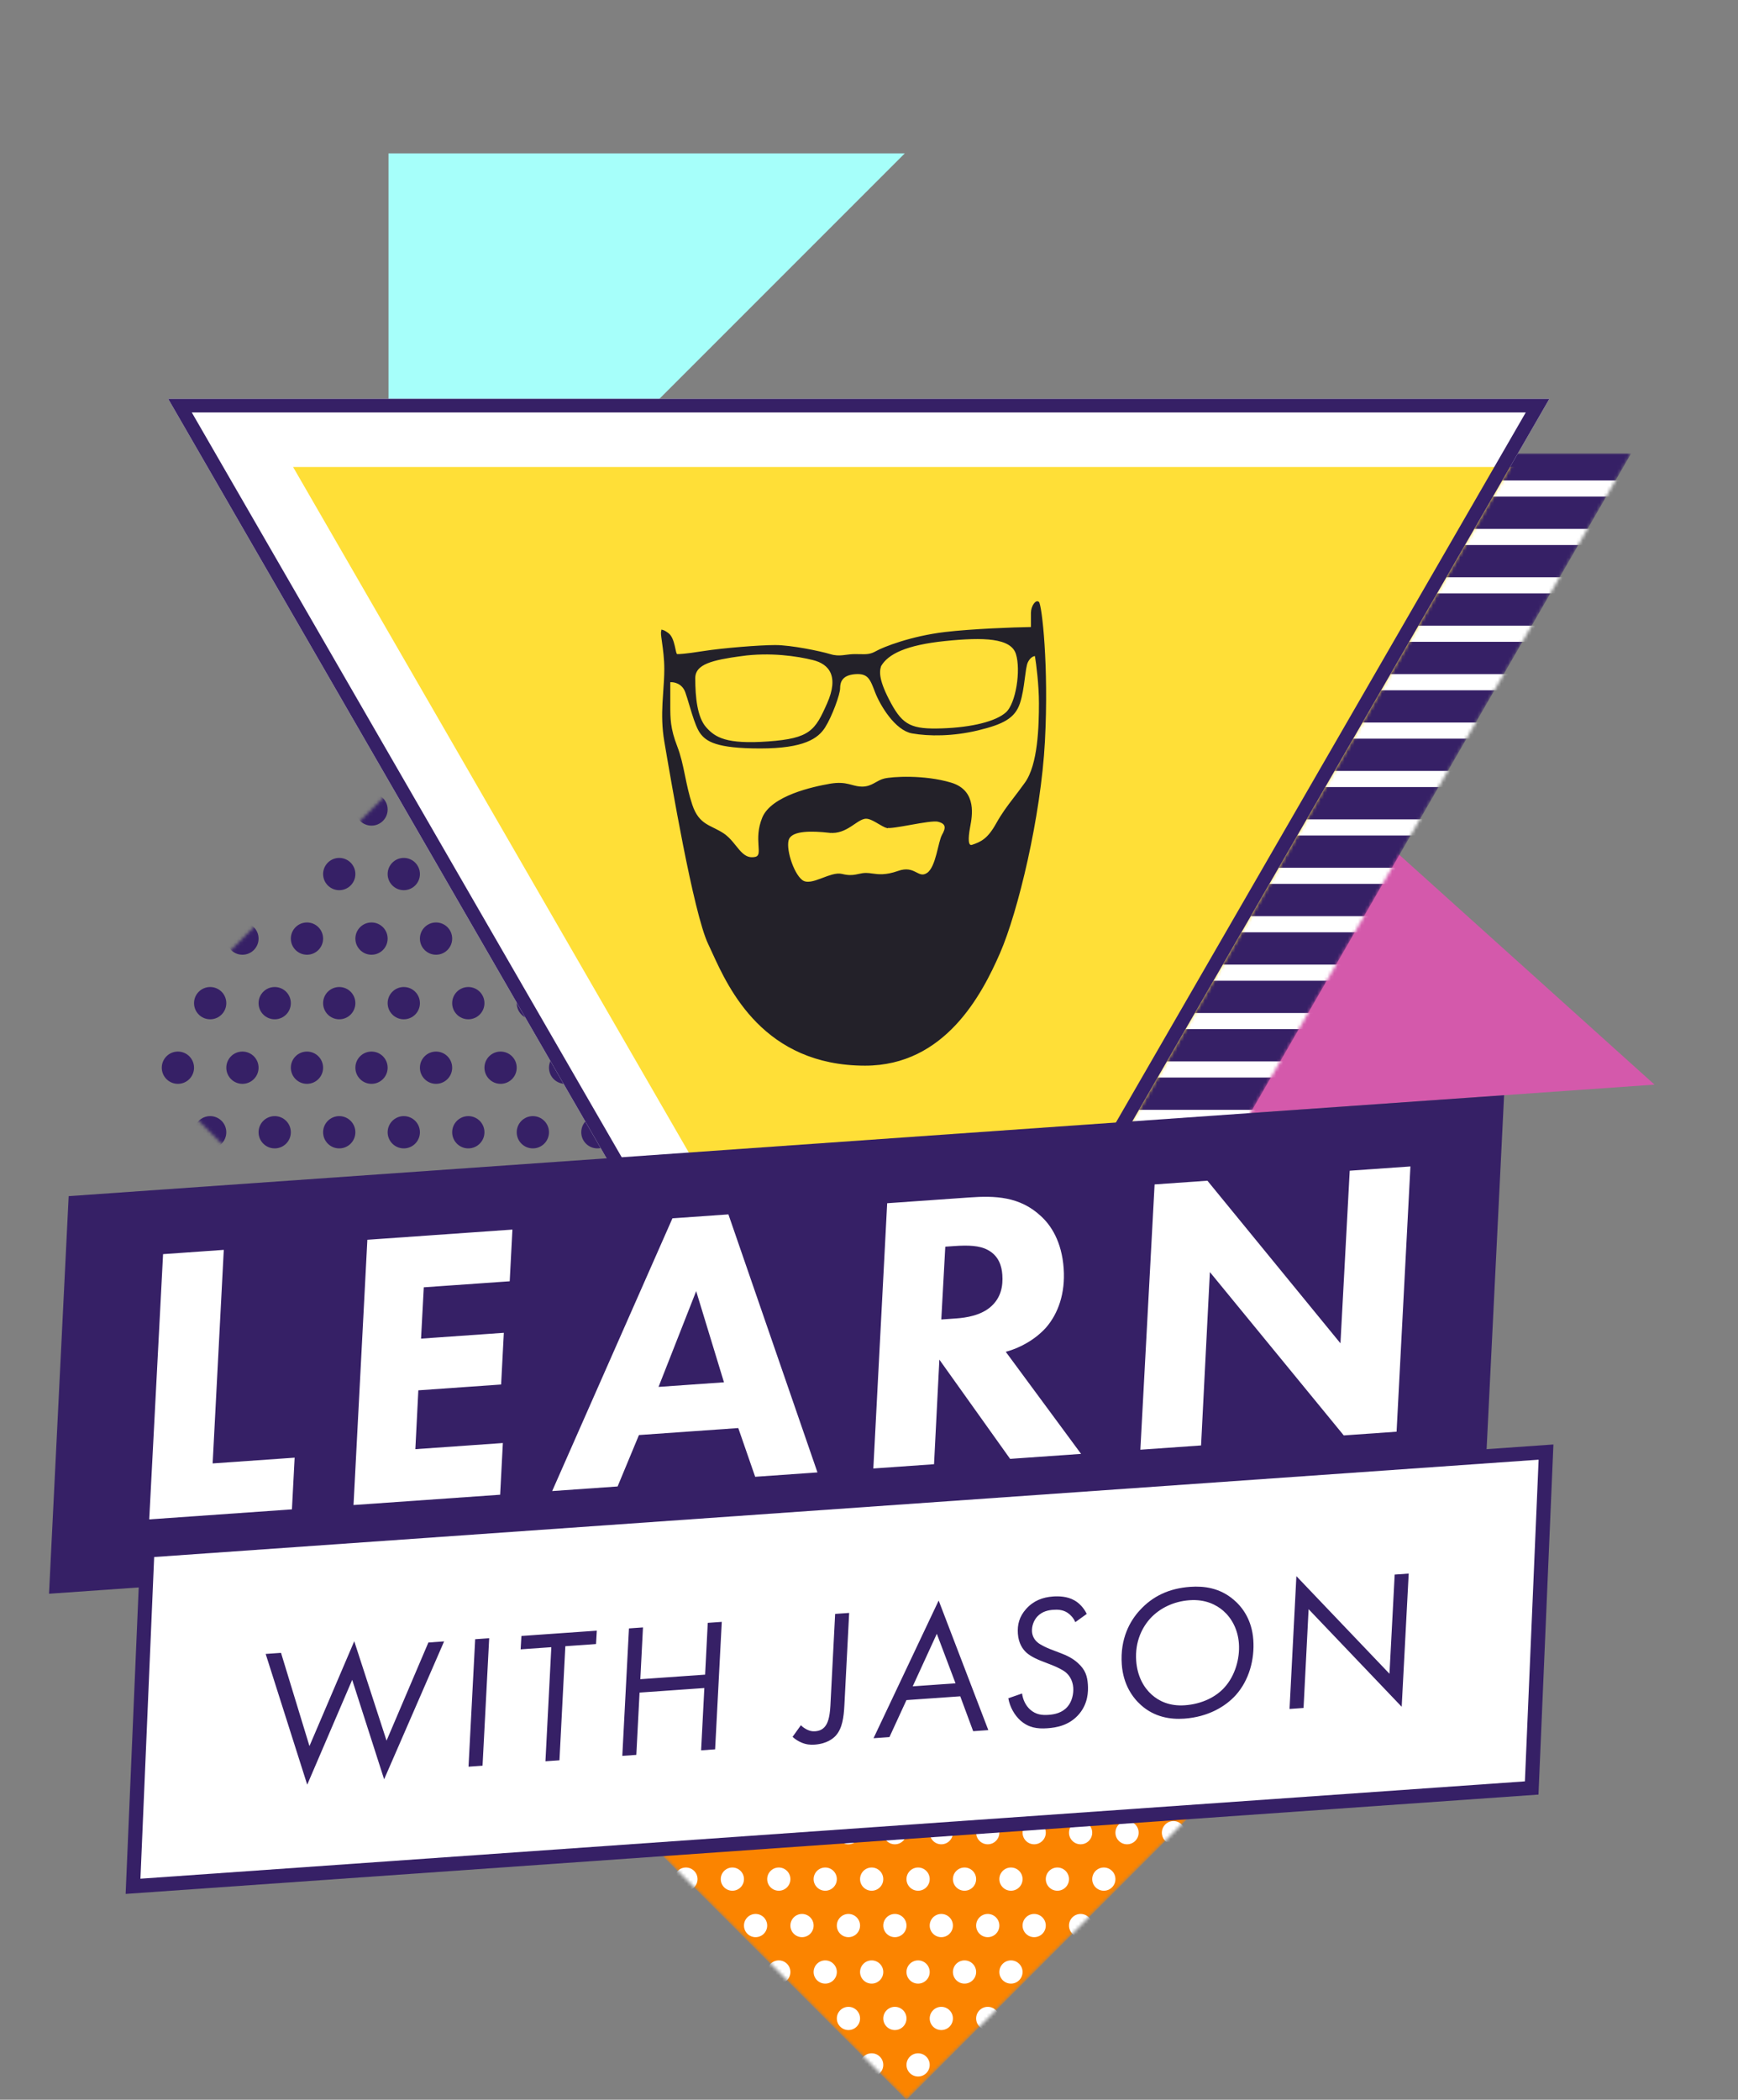 <svg xmlns="http://www.w3.org/2000/svg" width="510" height="616" fill="none"><rect width="100%" height="100%" fill="#808080" stroke="none"/><mask id="a" width="218" height="109" x="157" y="507" mask-type="alpha" maskUnits="userSpaceOnUse"><path fill="#FFDF37" d="M375 507L266 616 157 507h218z"/></mask><g mask="url(#a)"><path fill="#FB8400" d="M375 507L266 616 157 507h218z"/><ellipse cx="160.406" cy="524.031" fill="#fff" rx="3.406" ry="3.406"/><circle cx="167.219" cy="510.406" r="3.406" fill="#fff"/><ellipse cx="174.031" cy="524.031" fill="#fff" rx="3.406" ry="3.406"/><circle cx="180.844" cy="510.406" r="3.406" fill="#fff"/><ellipse cx="187.656" cy="524.031" fill="#fff" rx="3.406" ry="3.406"/><ellipse cx="194.469" cy="510.406" fill="#fff" rx="3.406" ry="3.406"/><ellipse cx="201.281" cy="524.031" fill="#fff" rx="3.406" ry="3.406"/><circle cx="208.094" cy="510.406" r="3.406" fill="#fff"/><ellipse cx="214.906" cy="524.031" fill="#fff" rx="3.406" ry="3.406"/><circle cx="221.719" cy="510.406" r="3.406" fill="#fff"/><ellipse cx="228.531" cy="524.031" fill="#fff" rx="3.406" ry="3.406"/><circle cx="235.344" cy="510.406" r="3.406" fill="#fff"/><ellipse cx="242.156" cy="524.031" fill="#fff" rx="3.406" ry="3.406"/><circle cx="160.406" cy="551.281" r="3.406" fill="#fff"/><circle cx="167.219" cy="537.656" r="3.406" fill="#fff"/><circle cx="174.031" cy="551.281" r="3.406" fill="#fff"/><circle cx="180.844" cy="537.656" r="3.406" fill="#fff"/><ellipse cx="187.656" cy="551.281" fill="#fff" rx="3.406" ry="3.406"/><ellipse cx="194.469" cy="537.656" fill="#fff" rx="3.406" ry="3.406"/><ellipse cx="201.281" cy="551.281" fill="#fff" rx="3.406" ry="3.406"/><circle cx="208.094" cy="537.656" r="3.406" fill="#fff"/><circle cx="214.906" cy="551.281" r="3.406" fill="#fff"/><circle cx="221.719" cy="537.656" r="3.406" fill="#fff"/><circle cx="228.531" cy="551.281" r="3.406" fill="#fff"/><circle cx="235.344" cy="537.656" r="3.406" fill="#fff"/><circle cx="242.156" cy="551.281" r="3.406" fill="#fff"/><circle cx="160.406" cy="578.531" r="3.406" fill="#fff"/><circle cx="167.219" cy="564.906" r="3.406" fill="#fff"/><circle cx="174.031" cy="578.531" r="3.406" fill="#fff"/><circle cx="180.844" cy="564.906" r="3.406" fill="#fff"/><ellipse cx="187.656" cy="578.531" fill="#fff" rx="3.406" ry="3.406"/><ellipse cx="194.469" cy="564.906" fill="#fff" rx="3.406" ry="3.406"/><ellipse cx="201.281" cy="578.531" fill="#fff" rx="3.406" ry="3.406"/><circle cx="208.094" cy="564.906" r="3.406" fill="#fff"/><circle cx="214.906" cy="578.531" r="3.406" fill="#fff"/><circle cx="221.719" cy="564.906" r="3.406" fill="#fff"/><circle cx="228.531" cy="578.531" r="3.406" fill="#fff"/><circle cx="235.344" cy="564.906" r="3.406" fill="#fff"/><circle cx="242.156" cy="578.531" r="3.406" fill="#fff"/><circle cx="160.406" cy="605.781" r="3.406" fill="#fff"/><circle cx="167.219" cy="592.156" r="3.406" fill="#fff"/><circle cx="174.031" cy="605.781" r="3.406" fill="#fff"/><circle cx="180.844" cy="592.156" r="3.406" fill="#fff"/><ellipse cx="187.656" cy="605.781" fill="#fff" rx="3.406" ry="3.406"/><ellipse cx="194.469" cy="592.156" fill="#fff" rx="3.406" ry="3.406"/><ellipse cx="201.281" cy="605.781" fill="#fff" rx="3.406" ry="3.406"/><circle cx="208.094" cy="592.156" r="3.406" fill="#fff"/><circle cx="214.906" cy="605.781" r="3.406" fill="#fff"/><circle cx="221.719" cy="592.156" r="3.406" fill="#fff"/><circle cx="228.531" cy="605.781" r="3.406" fill="#fff"/><circle cx="235.344" cy="592.156" r="3.406" fill="#fff"/><circle cx="242.156" cy="605.781" r="3.406" fill="#fff"/><ellipse cx="248.969" cy="510.406" fill="#fff" rx="3.406" ry="3.406"/><circle cx="255.781" cy="524.031" r="3.406" fill="#fff"/><circle cx="262.594" cy="510.406" r="3.406" fill="#fff"/><circle cx="269.406" cy="524.031" r="3.406" fill="#fff"/><ellipse cx="276.219" cy="510.406" fill="#fff" rx="3.406" ry="3.406"/><ellipse cx="283.031" cy="524.031" fill="#fff" rx="3.406" ry="3.406"/><ellipse cx="289.844" cy="510.406" fill="#fff" rx="3.406" ry="3.406"/><ellipse cx="296.656" cy="524.031" fill="#fff" rx="3.406" ry="3.406"/><circle cx="303.469" cy="510.406" r="3.406" fill="#fff"/><ellipse cx="310.281" cy="524.031" fill="#fff" rx="3.406" ry="3.406"/><circle cx="317.094" cy="510.406" r="3.406" fill="#fff"/><ellipse cx="323.906" cy="524.031" fill="#fff" rx="3.406" ry="3.406"/><circle cx="330.719" cy="510.406" r="3.406" fill="#fff"/><ellipse cx="337.531" cy="524.031" fill="#fff" rx="3.406" ry="3.406"/><circle cx="344.344" cy="510.406" r="3.406" fill="#fff"/><ellipse cx="351.156" cy="524.031" fill="#fff" rx="3.406" ry="3.406"/><circle cx="357.969" cy="510.406" r="3.406" fill="#fff"/><ellipse cx="364.781" cy="524.031" fill="#fff" rx="3.406" ry="3.406"/><circle cx="371.594" cy="510.406" r="3.406" fill="#fff"/><ellipse cx="378.406" cy="524.031" fill="#fff" rx="3.406" ry="3.406"/><ellipse cx="248.969" cy="537.656" fill="#fff" rx="3.406" ry="3.406"/><ellipse cx="255.781" cy="551.281" fill="#fff" rx="3.406" ry="3.406"/><circle cx="262.594" cy="537.656" r="3.406" fill="#fff"/><ellipse cx="269.406" cy="551.281" fill="#fff" rx="3.406" ry="3.406"/><ellipse cx="276.219" cy="537.656" fill="#fff" rx="3.406" ry="3.406"/><ellipse cx="283.031" cy="551.281" fill="#fff" rx="3.406" ry="3.406"/><ellipse cx="289.844" cy="537.656" fill="#fff" rx="3.406" ry="3.406"/><circle cx="296.656" cy="551.281" r="3.406" fill="#fff"/><circle cx="303.469" cy="537.656" r="3.406" fill="#fff"/><circle cx="310.281" cy="551.281" r="3.406" fill="#fff"/><circle cx="317.094" cy="537.656" r="3.406" fill="#fff"/><circle cx="323.906" cy="551.281" r="3.406" fill="#fff"/><circle cx="330.719" cy="537.656" r="3.406" fill="#fff"/><circle cx="337.531" cy="551.281" r="3.406" fill="#fff"/><circle cx="344.344" cy="537.656" r="3.406" fill="#fff"/><circle cx="351.156" cy="551.281" r="3.406" fill="#fff"/><circle cx="357.969" cy="537.656" r="3.406" fill="#fff"/><circle cx="364.781" cy="551.281" r="3.406" fill="#fff"/><circle cx="371.594" cy="537.656" r="3.406" fill="#fff"/><circle cx="378.406" cy="551.281" r="3.406" fill="#fff"/><ellipse cx="248.969" cy="564.906" fill="#fff" rx="3.406" ry="3.406"/><ellipse cx="255.781" cy="578.531" fill="#fff" rx="3.406" ry="3.406"/><circle cx="262.594" cy="564.906" r="3.406" fill="#fff"/><ellipse cx="269.406" cy="578.531" fill="#fff" rx="3.406" ry="3.406"/><ellipse cx="276.219" cy="564.906" fill="#fff" rx="3.406" ry="3.406"/><ellipse cx="283.031" cy="578.531" fill="#fff" rx="3.406" ry="3.406"/><ellipse cx="289.844" cy="564.906" fill="#fff" rx="3.406" ry="3.406"/><circle cx="296.656" cy="578.531" r="3.406" fill="#fff"/><circle cx="303.469" cy="564.906" r="3.406" fill="#fff"/><circle cx="310.281" cy="578.531" r="3.406" fill="#fff"/><circle cx="317.094" cy="564.906" r="3.406" fill="#fff"/><circle cx="323.906" cy="578.531" r="3.406" fill="#fff"/><circle cx="330.719" cy="564.906" r="3.406" fill="#fff"/><circle cx="337.531" cy="578.531" r="3.406" fill="#fff"/><circle cx="344.344" cy="564.906" r="3.406" fill="#fff"/><circle cx="351.156" cy="578.531" r="3.406" fill="#fff"/><circle cx="357.969" cy="564.906" r="3.406" fill="#fff"/><circle cx="364.781" cy="578.531" r="3.406" fill="#fff"/><circle cx="371.594" cy="564.906" r="3.406" fill="#fff"/><circle cx="378.406" cy="578.531" r="3.406" fill="#fff"/><ellipse cx="248.969" cy="592.156" fill="#fff" rx="3.406" ry="3.406"/><ellipse cx="255.781" cy="605.781" fill="#fff" rx="3.406" ry="3.406"/><circle cx="262.594" cy="592.156" r="3.406" fill="#fff"/><ellipse cx="269.406" cy="605.781" fill="#fff" rx="3.406" ry="3.406"/><ellipse cx="276.219" cy="592.156" fill="#fff" rx="3.406" ry="3.406"/><ellipse cx="283.031" cy="605.781" fill="#fff" rx="3.406" ry="3.406"/><ellipse cx="289.844" cy="592.156" fill="#fff" rx="3.406" ry="3.406"/><circle cx="296.656" cy="605.781" r="3.406" fill="#fff"/><circle cx="303.469" cy="592.156" r="3.406" fill="#fff"/><circle cx="310.281" cy="605.781" r="3.406" fill="#fff"/><circle cx="317.094" cy="592.156" r="3.406" fill="#fff"/><circle cx="323.906" cy="605.781" r="3.406" fill="#fff"/><circle cx="330.719" cy="592.156" r="3.406" fill="#fff"/><circle cx="337.531" cy="605.781" r="3.406" fill="#fff"/><circle cx="344.344" cy="592.156" r="3.406" fill="#fff"/><circle cx="351.156" cy="605.781" r="3.406" fill="#fff"/><circle cx="357.969" cy="592.156" r="3.406" fill="#fff"/><circle cx="364.781" cy="605.781" r="3.406" fill="#fff"/><circle cx="371.594" cy="592.156" r="3.406" fill="#fff"/><circle cx="378.406" cy="605.781" r="3.406" fill="#fff"/></g><path fill="#D459AB" d="M334 328.85L409.75 250l75.75 68.2L334 328.85z"/><path fill="#A6FFFA" d="M265.5 45L114 196.5V45h151.5z"/><mask id="b" width="304" height="303" x="38" y="157" mask-type="alpha" maskUnits="userSpaceOnUse"><path fill="#05F7F4" d="M38 308.5L189.5 157 341 308.5 189.5 460 38 308.5z"/></mask><g fill="#362066" mask="url(#b)"><ellipse cx="52.203" cy="161.734" rx="4.734" ry="4.734"/><ellipse cx="71.141" cy="161.734" rx="4.734" ry="4.734"/><ellipse cx="90.078" cy="161.734" rx="4.734" ry="4.734"/><ellipse cx="109.016" cy="161.734" rx="4.734" ry="4.734"/><ellipse cx="127.953" cy="161.734" rx="4.734" ry="4.734"/><ellipse cx="146.891" cy="161.734" rx="4.734" ry="4.734"/><ellipse cx="165.828" cy="161.734" rx="4.734" ry="4.734"/><ellipse cx="184.766" cy="161.734" rx="4.734" ry="4.734"/><circle cx="42.734" cy="180.672" r="4.734"/><ellipse cx="52.203" cy="199.609" rx="4.734" ry="4.734"/><ellipse cx="61.672" cy="180.672" rx="4.734" ry="4.734"/><circle cx="71.141" cy="199.609" r="4.734"/><circle cx="80.609" cy="180.672" r="4.734"/><circle cx="90.078" cy="199.609" r="4.734"/><circle cx="99.547" cy="180.672" r="4.734"/><ellipse cx="109.016" cy="199.609" rx="4.734" ry="4.734"/><ellipse cx="118.485" cy="180.672" rx="4.734" ry="4.734"/><ellipse cx="127.953" cy="199.609" rx="4.734" ry="4.734"/><circle cx="137.422" cy="180.672" r="4.734"/><circle cx="146.891" cy="199.609" r="4.734"/><circle cx="156.36" cy="180.672" r="4.734"/><circle cx="165.828" cy="199.609" r="4.734"/><circle cx="175.297" cy="180.672" r="4.734"/><circle cx="184.766" cy="199.609" r="4.734"/><ellipse cx="42.734" cy="218.547" rx="4.734" ry="4.734"/><ellipse cx="52.203" cy="237.484" rx="4.734" ry="4.734"/><ellipse cx="61.672" cy="218.547" rx="4.734" ry="4.734"/><circle cx="71.141" cy="237.484" r="4.734"/><ellipse cx="80.609" cy="218.547" rx="4.734" ry="4.734"/><circle cx="90.078" cy="237.484" r="4.734"/><ellipse cx="99.547" cy="218.547" rx="4.734" ry="4.734"/><ellipse cx="109.016" cy="237.484" rx="4.734" ry="4.734"/><ellipse cx="118.485" cy="218.547" rx="4.734" ry="4.734"/><ellipse cx="127.953" cy="237.484" rx="4.734" ry="4.734"/><ellipse cx="137.422" cy="218.547" rx="4.734" ry="4.734"/><circle cx="146.891" cy="237.484" r="4.734"/><ellipse cx="156.36" cy="218.547" rx="4.734" ry="4.734"/><circle cx="165.828" cy="237.484" r="4.734"/><ellipse cx="175.297" cy="218.547" rx="4.734" ry="4.734"/><circle cx="184.766" cy="237.484" r="4.734"/><circle cx="42.734" cy="256.422" r="4.734"/><ellipse cx="52.203" cy="275.359" rx="4.734" ry="4.734"/><ellipse cx="61.672" cy="256.422" rx="4.734" ry="4.734"/><circle cx="71.141" cy="275.359" r="4.734"/><circle cx="80.609" cy="256.422" r="4.734"/><circle cx="90.078" cy="275.359" r="4.734"/><circle cx="99.547" cy="256.422" r="4.734"/><ellipse cx="109.016" cy="275.359" rx="4.734" ry="4.734"/><ellipse cx="118.485" cy="256.422" rx="4.734" ry="4.734"/><ellipse cx="127.953" cy="275.359" rx="4.734" ry="4.734"/><circle cx="137.422" cy="256.422" r="4.734"/><circle cx="146.891" cy="275.359" r="4.734"/><circle cx="156.36" cy="256.422" r="4.734"/><circle cx="165.828" cy="275.359" r="4.734"/><circle cx="175.297" cy="256.422" r="4.734"/><circle cx="184.766" cy="275.359" r="4.734"/><ellipse cx="203.703" cy="161.734" rx="4.734" ry="4.734"/><ellipse cx="222.641" cy="161.734" rx="4.734" ry="4.734"/><ellipse cx="241.578" cy="161.734" rx="4.734" ry="4.734"/><ellipse cx="260.516" cy="161.734" rx="4.734" ry="4.734"/><ellipse cx="279.453" cy="161.734" rx="4.734" ry="4.734"/><ellipse cx="298.391" cy="161.734" rx="4.734" ry="4.734"/><ellipse cx="317.328" cy="161.734" rx="4.734" ry="4.734"/><ellipse cx="336.266" cy="161.734" rx="4.734" ry="4.734"/><ellipse cx="194.235" cy="180.672" rx="4.734" ry="4.734"/><ellipse cx="203.703" cy="199.609" rx="4.734" ry="4.734"/><circle cx="213.172" cy="180.672" r="4.734"/><ellipse cx="222.641" cy="199.609" rx="4.734" ry="4.734"/><ellipse cx="232.11" cy="180.672" rx="4.734" ry="4.734"/><ellipse cx="241.578" cy="199.609" rx="4.734" ry="4.734"/><ellipse cx="251.047" cy="180.672" rx="4.734" ry="4.734"/><circle cx="260.516" cy="199.609" r="4.734"/><circle cx="269.985" cy="180.672" r="4.734"/><circle cx="279.453" cy="199.609" r="4.734"/><circle cx="288.922" cy="180.672" r="4.734"/><circle cx="298.391" cy="199.609" r="4.734"/><circle cx="307.86" cy="180.672" r="4.734"/><circle cx="317.328" cy="199.609" r="4.734"/><circle cx="326.797" cy="180.672" r="4.734"/><circle cx="336.266" cy="199.609" r="4.734"/><ellipse cx="194.235" cy="218.547" rx="4.734" ry="4.734"/><ellipse cx="203.703" cy="237.484" rx="4.734" ry="4.734"/><ellipse cx="213.172" cy="218.547" rx="4.734" ry="4.734"/><ellipse cx="222.641" cy="237.484" rx="4.734" ry="4.734"/><ellipse cx="232.11" cy="218.547" rx="4.734" ry="4.734"/><ellipse cx="241.578" cy="237.484" rx="4.734" ry="4.734"/><ellipse cx="251.047" cy="218.547" rx="4.734" ry="4.734"/><circle cx="260.516" cy="237.484" r="4.734"/><ellipse cx="269.985" cy="218.547" rx="4.734" ry="4.734"/><circle cx="279.453" cy="237.484" r="4.734"/><ellipse cx="288.922" cy="218.547" rx="4.734" ry="4.734"/><circle cx="298.391" cy="237.484" r="4.734"/><ellipse cx="307.86" cy="218.547" rx="4.734" ry="4.734"/><circle cx="317.328" cy="237.484" r="4.734"/><ellipse cx="326.797" cy="218.547" rx="4.734" ry="4.734"/><circle cx="336.266" cy="237.484" r="4.734"/><ellipse cx="194.235" cy="256.422" rx="4.734" ry="4.734"/><ellipse cx="203.703" cy="275.359" rx="4.734" ry="4.734"/><circle cx="213.172" cy="256.422" r="4.734"/><ellipse cx="222.641" cy="275.359" rx="4.734" ry="4.734"/><ellipse cx="232.11" cy="256.422" rx="4.734" ry="4.734"/><ellipse cx="241.578" cy="275.359" rx="4.734" ry="4.734"/><ellipse cx="251.047" cy="256.422" rx="4.734" ry="4.734"/><circle cx="260.516" cy="275.359" r="4.734"/><circle cx="269.985" cy="256.422" r="4.734"/><circle cx="279.453" cy="275.359" r="4.734"/><circle cx="288.922" cy="256.422" r="4.734"/><circle cx="298.391" cy="275.359" r="4.734"/><circle cx="307.86" cy="256.422" r="4.734"/><circle cx="317.328" cy="275.359" r="4.734"/><circle cx="326.797" cy="256.422" r="4.734"/><circle cx="336.266" cy="275.359" r="4.734"/><circle cx="42.734" cy="294.297" r="4.734"/><ellipse cx="52.203" cy="313.234" rx="4.734" ry="4.734"/><ellipse cx="61.672" cy="294.297" rx="4.734" ry="4.734"/><ellipse cx="71.141" cy="313.234" rx="4.734" ry="4.734"/><circle cx="80.609" cy="294.297" r="4.734"/><ellipse cx="90.078" cy="313.234" rx="4.734" ry="4.734"/><circle cx="99.547" cy="294.297" r="4.734"/><ellipse cx="109.016" cy="313.234" rx="4.734" ry="4.734"/><ellipse cx="118.485" cy="294.297" rx="4.734" ry="4.734"/><ellipse cx="127.953" cy="313.234" rx="4.734" ry="4.734"/><circle cx="137.422" cy="294.297" r="4.734"/><ellipse cx="146.891" cy="313.234" rx="4.734" ry="4.734"/><circle cx="156.36" cy="294.297" r="4.734"/><ellipse cx="165.828" cy="313.234" rx="4.734" ry="4.734"/><circle cx="175.297" cy="294.297" r="4.734"/><ellipse cx="184.766" cy="313.234" rx="4.734" ry="4.734"/><circle cx="42.734" cy="332.172" r="4.734"/><ellipse cx="52.203" cy="351.109" rx="4.734" ry="4.734"/><ellipse cx="61.672" cy="332.172" rx="4.734" ry="4.734"/><circle cx="71.141" cy="351.109" r="4.734"/><circle cx="80.609" cy="332.172" r="4.734"/><circle cx="90.078" cy="351.109" r="4.734"/><circle cx="99.547" cy="332.172" r="4.734"/><ellipse cx="109.016" cy="351.109" rx="4.734" ry="4.734"/><ellipse cx="118.485" cy="332.172" rx="4.734" ry="4.734"/><ellipse cx="127.953" cy="351.109" rx="4.734" ry="4.734"/><circle cx="137.422" cy="332.172" r="4.734"/><circle cx="146.891" cy="351.109" r="4.734"/><circle cx="156.36" cy="332.172" r="4.734"/><circle cx="165.828" cy="351.109" r="4.734"/><circle cx="175.297" cy="332.172" r="4.734"/><circle cx="184.766" cy="351.109" r="4.734"/><circle cx="42.734" cy="370.047" r="4.734"/><ellipse cx="52.203" cy="388.984" rx="4.734" ry="4.734"/><ellipse cx="61.672" cy="370.047" rx="4.734" ry="4.734"/><circle cx="71.141" cy="388.984" r="4.734"/><circle cx="80.609" cy="370.047" r="4.734"/><circle cx="90.078" cy="388.984" r="4.734"/><circle cx="99.547" cy="370.047" r="4.734"/><ellipse cx="109.016" cy="388.984" rx="4.734" ry="4.734"/><ellipse cx="118.485" cy="370.047" rx="4.734" ry="4.734"/><ellipse cx="127.953" cy="388.984" rx="4.734" ry="4.734"/><circle cx="137.422" cy="370.047" r="4.734"/><circle cx="146.891" cy="388.984" r="4.734"/><circle cx="156.36" cy="370.047" r="4.734"/><circle cx="165.828" cy="388.984" r="4.734"/><circle cx="175.297" cy="370.047" r="4.734"/><circle cx="184.766" cy="388.984" r="4.734"/><circle cx="42.734" cy="407.922" r="4.734"/><ellipse cx="52.203" cy="426.859" rx="4.734" ry="4.734"/><ellipse cx="61.672" cy="407.922" rx="4.734" ry="4.734"/><circle cx="71.141" cy="426.859" r="4.734"/><circle cx="80.609" cy="407.922" r="4.734"/><circle cx="90.078" cy="426.859" r="4.734"/><circle cx="99.547" cy="407.922" r="4.734"/><ellipse cx="109.016" cy="426.859" rx="4.734" ry="4.734"/><ellipse cx="118.485" cy="407.922" rx="4.734" ry="4.734"/><ellipse cx="127.953" cy="426.859" rx="4.734" ry="4.734"/><circle cx="137.422" cy="407.922" r="4.734"/><circle cx="146.891" cy="426.859" r="4.734"/><circle cx="156.36" cy="407.922" r="4.734"/><circle cx="165.828" cy="426.859" r="4.734"/><circle cx="175.297" cy="407.922" r="4.734"/><circle cx="184.766" cy="426.859" r="4.734"/><circle cx="42.734" cy="445.797" r="4.734"/><ellipse cx="61.672" cy="445.797" rx="4.734" ry="4.734"/><circle cx="80.609" cy="445.797" r="4.734"/><circle cx="99.547" cy="445.797" r="4.734"/><ellipse cx="118.485" cy="445.797" rx="4.734" ry="4.734"/><circle cx="137.422" cy="445.797" r="4.734"/><circle cx="156.36" cy="445.797" r="4.734"/><circle cx="175.297" cy="445.797" r="4.734"/><ellipse cx="194.235" cy="294.297" rx="4.734" ry="4.734"/><circle cx="203.703" cy="313.234" r="4.734"/><circle cx="213.172" cy="294.297" r="4.734"/><circle cx="222.641" cy="313.234" r="4.734"/><ellipse cx="232.11" cy="294.297" rx="4.734" ry="4.734"/><ellipse cx="241.578" cy="313.234" rx="4.734" ry="4.734"/><ellipse cx="251.047" cy="294.297" rx="4.734" ry="4.734"/><ellipse cx="260.516" cy="313.234" rx="4.734" ry="4.734"/><circle cx="269.985" cy="294.297" r="4.734"/><ellipse cx="279.453" cy="313.234" rx="4.734" ry="4.734"/><circle cx="288.922" cy="294.297" r="4.734"/><ellipse cx="298.391" cy="313.234" rx="4.734" ry="4.734"/><circle cx="307.86" cy="294.297" r="4.734"/><ellipse cx="317.328" cy="313.234" rx="4.734" ry="4.734"/><circle cx="326.797" cy="294.297" r="4.734"/><ellipse cx="336.266" cy="313.234" rx="4.734" ry="4.734"/><ellipse cx="194.235" cy="332.172" rx="4.734" ry="4.734"/><ellipse cx="203.703" cy="351.109" rx="4.734" ry="4.734"/><circle cx="213.172" cy="332.172" r="4.734"/><ellipse cx="222.641" cy="351.109" rx="4.734" ry="4.734"/><ellipse cx="232.11" cy="332.172" rx="4.734" ry="4.734"/><ellipse cx="241.578" cy="351.109" rx="4.734" ry="4.734"/><ellipse cx="251.047" cy="332.172" rx="4.734" ry="4.734"/><circle cx="260.516" cy="351.109" r="4.734"/><circle cx="269.985" cy="332.172" r="4.734"/><circle cx="279.453" cy="351.109" r="4.734"/><circle cx="288.922" cy="332.172" r="4.734"/><circle cx="298.391" cy="351.109" r="4.734"/><circle cx="307.86" cy="332.172" r="4.734"/><circle cx="317.328" cy="351.109" r="4.734"/><circle cx="326.797" cy="332.172" r="4.734"/><circle cx="336.266" cy="351.109" r="4.734"/><ellipse cx="194.235" cy="370.047" rx="4.734" ry="4.734"/><ellipse cx="203.703" cy="388.984" rx="4.734" ry="4.734"/><circle cx="213.172" cy="370.047" r="4.734"/><ellipse cx="222.641" cy="388.984" rx="4.734" ry="4.734"/><ellipse cx="232.11" cy="370.047" rx="4.734" ry="4.734"/><ellipse cx="241.578" cy="388.984" rx="4.734" ry="4.734"/><ellipse cx="251.047" cy="370.047" rx="4.734" ry="4.734"/><circle cx="260.516" cy="388.984" r="4.734"/><circle cx="269.985" cy="370.047" r="4.734"/><circle cx="279.453" cy="388.984" r="4.734"/><circle cx="288.922" cy="370.047" r="4.734"/><circle cx="298.391" cy="388.984" r="4.734"/><circle cx="307.86" cy="370.047" r="4.734"/><circle cx="317.328" cy="388.984" r="4.734"/><circle cx="326.797" cy="370.047" r="4.734"/><circle cx="336.266" cy="388.984" r="4.734"/><ellipse cx="194.235" cy="407.922" rx="4.734" ry="4.734"/><ellipse cx="203.703" cy="426.859" rx="4.734" ry="4.734"/><circle cx="213.172" cy="407.922" r="4.734"/><ellipse cx="222.641" cy="426.859" rx="4.734" ry="4.734"/><ellipse cx="232.11" cy="407.922" rx="4.734" ry="4.734"/><ellipse cx="241.578" cy="426.859" rx="4.734" ry="4.734"/><ellipse cx="251.047" cy="407.922" rx="4.734" ry="4.734"/><circle cx="260.516" cy="426.859" r="4.734"/><circle cx="269.985" cy="407.922" r="4.734"/><circle cx="279.453" cy="426.859" r="4.734"/><circle cx="288.922" cy="407.922" r="4.734"/><circle cx="298.391" cy="426.859" r="4.734"/><circle cx="307.86" cy="407.922" r="4.734"/><circle cx="317.328" cy="426.859" r="4.734"/><circle cx="326.797" cy="407.922" r="4.734"/><circle cx="336.266" cy="426.859" r="4.734"/><ellipse cx="194.235" cy="445.797" rx="4.734" ry="4.734"/><circle cx="213.172" cy="445.797" r="4.734"/><ellipse cx="232.11" cy="445.797" rx="4.734" ry="4.734"/><ellipse cx="251.047" cy="445.797" rx="4.734" ry="4.734"/><circle cx="269.985" cy="445.797" r="4.734"/><circle cx="288.922" cy="445.797" r="4.734"/><circle cx="307.86" cy="445.797" r="4.734"/><circle cx="326.797" cy="445.797" r="4.734"/></g><mask id="c" width="406" height="351" x="73" y="133" mask-type="alpha" maskUnits="userSpaceOnUse"><path fill="#362066" stroke="#362066" stroke-width="4" d="M475.186 135L276 480 76.814 135H475.186z"/></mask><g mask="url(#c)"><path fill="#362066" stroke="#362066" stroke-width="4" d="M475.186 135L276 480 76.814 135H475.186z"/><path fill="#fff" d="M43.969 140.953h463.969v4.734H43.969zM43.969 155.156h463.969v4.734H43.969zM43.969 169.359h463.969v4.734H43.969zM43.969 183.563h463.969v4.734H43.969zM43.969 197.766h463.969v4.734H43.969zM43.969 211.969h463.969v4.734H43.969zM43.969 226.172h463.969v4.734H43.969zM43.969 240.375h463.969v4.734H43.969zM43.969 254.578h463.969v4.734H43.969zM43.969 268.781h463.969v4.734H43.969zM43.969 282.984h463.969v4.734H43.969zM43.969 297.188h463.969v4.734H43.969zM43.969 311.391h463.969v4.734H43.969zM43.969 325.594h463.969v4.734H43.969zM43.969 339.797h463.969v4.734H43.969zM43.969 354h463.969v4.734H43.969zM43.969 368.203h463.969v4.734H43.969zM43.969 382.406h463.969v4.734H43.969zM43.969 396.609h463.969v4.734H43.969zM43.969 410.813h463.969v4.734H43.969zM43.969 425.016h463.969v4.734H43.969z"/></g><path fill="#fff" d="M252 468L49.35 117H454.65L252 468z"/><mask id="d" width="406" height="351" x="49" y="117" mask-type="alpha" maskUnits="userSpaceOnUse"><path fill="#C4C4C4" d="M252 468L49.35 117h405.3L252 468z"/></mask><g mask="url(#d)"><path fill="#FFDF37" d="M288.65 488L86 137h405.3L288.65 488z"/></g><path fill="#362066" fill-rule="evenodd" d="M252 468L49.35 117H454.65L252 468zM56.278 121L252 460l195.722-339H56.278z" clip-rule="evenodd"/><g clip-path="url(#clip0)"><path fill="#232129" stroke="#232129" d="M302.527 184.443l.49-.01v-4.613c0-.926.334-1.855.749-2.432.211-.294.407-.446.54-.498.059-.023.092-.021.108-.018.012.003.038.01.077.045.002.004.005.009.008.016.017.035.04.09.068.171.055.162.117.391.184.692.133.6.279 1.446.427 2.516.296 2.138.597 5.144.834 8.817.476 7.344.695 17.337.11 28.359-1.17 22.038-7.902 49.954-13.151 61.965-2.633 6.025-6.635 14.206-12.877 20.878-6.231 6.66-14.681 11.805-26.24 11.805-29.403 0-39.565-22.239-44.444-32.914-.411-.902-.786-1.721-1.131-2.437-1.073-2.228-2.309-6.394-3.588-11.599-1.275-5.189-2.583-11.365-3.81-17.582-2.315-11.732-4.337-23.595-5.297-29.228-.057-.338-.111-.653-.161-.945-.695-4.073-.696-7.705-.521-11.142.061-1.192.143-2.369.225-3.535.153-2.175.303-4.313.303-6.442 0-3.09-.378-5.81-.678-7.965-.076-.544-.147-1.052-.205-1.521-.073-.587-.104-1.008-.088-1.296.005-.091.014-.158.024-.205.041.012.101.033.184.071.265.121.635.354 1.144.72.414.297.753.78 1.033 1.39.278.606.48 1.297.642 1.966.081.333.15.656.215.958l.012.057c.06.278.116.541.172.768.058.235.123.464.204.641.04.088.098.195.184.287.089.095.247.211.468.211.624 0 2.118-.004 7.701-.889 5.546-.88 16.367-1.761 21.028-1.761 2.299 0 5.561.435 8.633.986 3.069.55 5.906 1.209 7.346 1.643 1.545.466 2.714.465 3.859.35.345-.035.679-.078 1.016-.122.789-.102 1.594-.207 2.598-.207.508 0 .968.01 1.394.019 1.968.043 3.204.069 5.012-.969 1.983-1.138 10.124-4.36 20.037-5.532 7.948-.939 20.083-1.371 25.162-1.469zm-85.093 7.545l.069.495-.069-.495c-4.24.587-7.675 1.183-10.053 2.168-1.195.496-2.162 1.105-2.833 1.897-.681.804-1.03 1.766-1.03 2.909 0 2.811.147 5.717.632 8.301.482 2.573 1.311 4.889 2.72 6.463 1.362 1.52 2.904 2.837 5.694 3.644 2.759.797 6.713 1.087 12.89.644 6.159-.442 9.733-1.255 12.203-3.039 2.473-1.785 3.766-4.497 5.514-8.448 1.784-4.033 1.988-7.064 1.028-9.273-.965-2.222-3.041-3.468-5.467-4.078-4.734-1.189-12.716-2.377-21.298-1.188zm40.678 3.189l-.026.045-.016.049c-.654 1.971-.568 4.782 2.966 11.292 1.773 3.264 3.375 5.294 5.718 6.432 2.321 1.127 5.292 1.339 9.689 1.191 4.424-.148 8.418-.666 11.685-1.487 3.252-.817 5.839-1.946 7.396-3.353.818-.74 1.494-1.929 2.031-3.315.542-1.396.962-3.042 1.242-4.742.555-3.385.566-7.081-.2-9.543-.824-2.65-3.441-3.948-7.075-4.47-3.657-.524-8.547-.297-14.267.292-5.741.592-9.972 1.556-13.04 2.834-3.072 1.279-5.006 2.886-6.103 4.775zm46.002-3.194h-.424c-.625 0-1.733.505-2.5 2.044-.257.516-.43 1.283-.577 2.151-.125.742-.237 1.606-.356 2.527-.022.173-.045.347-.068.524-.293 2.25-.655 4.781-1.371 6.938-.695 2.094-1.864 3.546-3.745 4.701-1.907 1.17-4.552 2.04-8.21 2.922-7.264 1.751-14.23 1.748-19.144.877-2.302-.408-4.548-2.342-6.436-4.749-1.873-2.388-3.314-5.141-4.031-7.012-.032-.086-.065-.171-.097-.255-.324-.847-.614-1.606-.914-2.259-.329-.719-.685-1.343-1.138-1.841-.949-1.04-2.229-1.419-4.219-1.265l.038.498-.038-.498c-1.991.153-3.241.778-3.979 1.694-.728.904-.88 1.999-.88 2.927 0 .367-.128 1.044-.38 1.951-.247.889-.6 1.951-1.017 3.064-.838 2.231-1.923 4.625-2.923 6.203-.971 1.533-2.428 3.008-5.22 4.109-2.813 1.109-6.994 1.842-13.412 1.842-6.433 0-10.33-.515-12.821-1.302-2.459-.776-3.547-1.815-4.368-2.914-.401-.537-.803-1.337-1.201-2.315-.396-.971-.776-2.088-1.141-3.242-.277-.877-.547-1.782-.808-2.657-.419-1.403-.814-2.727-1.177-3.731-1.043-2.881-3.703-3.383-4.913-3.273l-.455.042v7.229c0 3.853.001 6.87 2.086 12.255 1.009 2.607 1.588 5.3 2.175 8.141.03.146.06.292.091.438.556 2.7 1.139 5.529 2.123 8.479 1.061 3.181 2.524 4.748 4.235 5.847.737.472 1.518.856 2.299 1.241.105.052.21.103.315.155.894.443 1.8.909 2.721 1.55l.285-.411-.285.411c.903.628 1.659 1.402 2.356 2.215.341.397.663.799.983 1.198l.025.03c.326.406.65.81.978 1.187.654.749 1.354 1.433 2.186 1.864.85.44 1.811.603 2.95.357.395-.084.722-.26.964-.545.236-.278.354-.618.414-.967.102-.598.052-1.373-.003-2.217-.007-.1-.013-.201-.02-.303-.123-1.975-.22-4.621 1.055-7.753.613-1.505 1.801-2.818 3.359-3.958 1.557-1.139 3.457-2.086 5.448-2.866 3.984-1.56 8.269-2.429 10.749-2.854l-.084-.493.084.493c2.416-.413 3.961-.206 5.261.101.31.073.615.155.922.237.965.259 1.943.522 3.113.522 1.583 0 2.694-.482 3.683-1.017.207-.112.405-.224.599-.334.744-.419 1.423-.802 2.29-1.02 1.108-.278 3.988-.574 7.6-.5 3.6.073 7.876.511 11.776 1.672 1.897.565 3.18 1.452 4.045 2.487.867 1.038 1.337 2.254 1.561 3.513.418 2.345-.031 4.767-.318 6.319-.024.128-.046.25-.067.365-.295 1.627-.439 3.028-.353 3.992.042.469.144.924.388 1.241.132.171.312.309.542.371.226.061.452.035.66-.034 1.332-.446 2.545-.918 3.738-1.861 1.19-.941 2.328-2.326 3.575-4.553 1.745-3.116 3.215-5.041 5.139-7.559.966-1.265 2.046-2.679 3.332-4.468 1.983-2.758 3.02-6.989 3.571-11.309.554-4.34.628-8.857.628-12.248 0-5.455-.786-11.551-1.18-13.923l-.069-.418zm-60.758 51.834l-.056.497.056-.497c-2.649-.296-5.33-.448-7.509-.221-1.09.113-2.08.323-2.887.673-.808.351-1.47.859-1.833 1.589-.358.718-.419 1.755-.321 2.858.1 1.124.375 2.402.767 3.661.393 1.26.909 2.515 1.5 3.593.587 1.069 1.267 2.003 2.005 2.579.813.635 1.818.717 2.83.57 1.008-.147 2.109-.534 3.186-.938.178-.066.356-.134.533-.201.912-.345 1.808-.684 2.669-.916 1.031-.278 1.939-.381 2.694-.191 1.835.461 3.08.386 4.167.191.33-.059.629-.125.917-.188.678-.148 1.291-.283 2.073-.283.554 0 1.117.079 1.735.164 1.788.248 4.032.559 7.813-.781 1.18-.419 2.09-.48 2.826-.381.741.099 1.341.364 1.913.651.085.043.172.087.26.133.471.242.975.501 1.493.609.672.14 1.358.032 2.121-.479.775-.519 1.354-1.413 1.811-2.412.462-1.009.828-2.191 1.142-3.359.18-.671.349-1.364.51-2.018.114-.468.224-.916.329-1.322.264-1.018.506-1.8.761-2.248.301-.529.541-1.025.684-1.483.143-.457.202-.913.101-1.345-.214-.917-1.059-1.428-2.27-1.733-.367-.092-.858-.107-1.4-.083-.553.024-1.203.09-1.911.183-1.415.186-3.094.483-4.741.777l-.267.047c-1.56.279-3.076.55-4.321.723-.659.091-1.23.153-1.686.175-.478.023-.759-.003-.881-.044l-.159.474.159-.474c-.643-.215-1.37-.643-2.171-1.114-.218-.129-.442-.26-.67-.391-.518-.298-1.054-.587-1.581-.803-.523-.214-1.068-.368-1.6-.368-.801 0-1.576.355-2.321.797-.431.256-.901.574-1.381.899-.332.224-.669.452-1.002.665-1.691 1.085-3.622 2.04-6.087 1.765z"/></g><path fill="#362066" d="M20.15 350.913l421.213-29.608-5.765 116.647L14.384 467.56l5.765-116.647z"/><path fill="#fff" d="M47.853 367.929l-4.062 77.818 41.873-2.943.794-15.167-24.059 1.691 3.268-62.652-17.813 1.253zM150.365 360.723l-42.567 2.992-4.062 77.818 43.03-3.024.793-15.167-25.678 1.805.878-17.266 24.291-1.707.794-15.167-24.291 1.707.802-15.052 25.216-1.772.794-15.167zM221.599 433.249l18.276-1.285-26.129-75.696-16.425 1.154-35.292 80.014 19.201-1.35L187.493 421l29.148-2.049 4.958 14.298zm-28.357-26.37l11.044-28.093 8.157 26.743-19.201 1.35zM260.333 352.993l-4.061 77.819 17.813-1.253 1.563-30.681 20.761 29.112 20.821-1.463-22.099-29.948c4.223-1.111 8.695-3.634 11.822-7.108 3.549-4.086 5.687-10.048 5.175-17.335-.561-7.982-3.803-12.752-6.658-15.341-6.223-5.84-13.559-6.022-20.961-5.501l-24.176 1.699zm17.054 12.75l2.661-.187c4.048-.284 7.427-.173 9.846 1.168 3.261 1.747 4.059 4.829 4.23 7.258.228 3.239-.346 6.65-3.299 9.299-2.952 2.649-7.323 3.305-10.215 3.508l-4.395.309 1.172-21.355zM352.442 424.052l2.586-50.863 39.287 47.919 15.5-1.089 4.061-77.819-17.813 1.252-2.717 50.64-39.04-47.705-15.499 1.09-4.178 77.827 17.813-1.252z"/><path fill="#362066" d="M455.837 423.766L41.249 452.908l-4.383 102.713 414.588-29.142 4.383-102.713z"/><path fill="#fff" d="M45.236 456.787l-4.027 94.37L447.467 522.6l4.027-94.37-406.258 28.557z"/><path fill="#362066" d="M77.96 485.22l12.192 38.355 13.199-30.756 9.368 29.17 17.6-40.449-4.613.324-12.276 28.792-9.478-29.162-13.144 30.752-8.345-27.342-4.502.316zM139.435 480.899l-1.951 37.394 4.113-.289 1.951-37.394-4.113.289zM174.898 482.316l.227-3.926-22.122 1.555-.227 3.926 9.004-.633-1.725 33.468 4.113-.289 1.726-33.468 9.004-.633zM188.675 477.438l-4.113.289-1.952 37.394 4.113-.289.949-18.276 19.01-1.337-.95 18.277 4.113-.289 1.952-37.394-4.113.289-.775 15.192-19.01 1.336.776-15.192zM245.064 473.474l-1.396 27.022c-.195 3.588-.864 5.199-1.639 6.091-.775.893-1.7 1.237-2.812 1.315-1.001.071-1.628-.109-2.437-.499-.639-.346-1.222-.696-1.765-1.272l-2.442 3.411c.837.779 1.769 1.328 2.69 1.71 1.266.526 2.449.666 3.783.572 3.724-.261 5.564-1.899 6.287-2.732 1.809-2.082 2.261-5.186 2.448-8.886l1.396-27.021-4.113.289zM285.568 507.884l4.446-.313-14.57-38.02-19.113 40.388 4.669-.328 4.991-10.852 15.785-1.11 3.792 10.235zm-17.739-13.164l7.072-15.411 5.49 14.528-12.562.883zM318.888 473.48c-.788-1.676-2.12-3.147-3.632-3.99-2.095-1.193-4.612-1.24-6.223-1.127-3.113.219-5.778 1.244-7.952 3.687-1.968 2.205-2.582 4.594-2.398 7.207.203 2.89 1.439 4.591 2.514 5.576 1.313 1.193 3.559 2.152 4.59 2.526l3.044 1.183c1.206.474 3 1.353 3.769 1.969 1.063.819 2.177 2.361 2.333 4.584.125 1.779-.334 3.99-1.622 5.532-1.598 1.9-3.857 2.338-5.636 2.463-1.834.129-3.688-.02-5.417-1.574-1.253-1.141-2.097-2.813-2.341-4.695l-4.035 1.401c.466 2.648 1.86 5.008 3.59 6.562 2.379 2.067 4.864 2.451 7.865 2.24 2.613-.184 6.48-.791 9.366-4.233 2.524-3.026 2.675-6.444 2.523-8.612-.168-2.39-.694-4.308-2.959-6.327-1.431-1.296-3.169-2.179-4.947-2.836l-3.444-1.322c-.806-.335-2.48-1.111-3.25-1.727-1.182-.922-1.712-2.114-1.794-3.281-.121-1.723.595-3.449 1.637-4.528 1.406-1.439 3.17-1.787 4.559-1.884 1.278-.09 2.787-.085 4.251.874.88.608 1.725 1.498 2.26 2.746l3.349-2.414zM347.5 504.201c7.059-.496 12.148-3.591 15.153-6.93 3.884-4.351 5.522-10.443 5.12-16.168-.414-5.892-3.189-9.606-5.743-11.773-4.101-3.51-8.722-4.079-12.779-3.794-6.17.434-11.035 2.731-14.82 6.907-2.802 3.046-5.789 8.227-5.254 15.842.418 5.947 3.201 9.773 5.644 11.948 3.934 3.521 8.622 4.253 12.679 3.968zm1.58-34.743c4.724-.332 7.918 1.399 9.881 3.104 2.439 2.119 4.293 5.452 4.586 9.62.309 4.391-1.126 9.408-4.182 12.806-2.536 2.86-6.691 4.939-11.694 5.291-4.502.316-7.628-1.251-9.714-3.116-2.324-2.071-4.234-5.399-4.555-9.957-.398-5.67 1.818-9.903 4.258-12.532 2.703-2.871 6.695-4.884 11.42-5.216zM382.515 501.069l1.482-28.982 27.316 28.634 2.057-39.077-4.113.289-1.53 29.097-27.316-28.634-2.009 38.962 4.113-.289z"/><defs><clipPath id="clip0"><path fill="#fff" d="M0 0h113.038v136.265H0z" transform="translate(193.955 176.371)"/></clipPath></defs></svg>